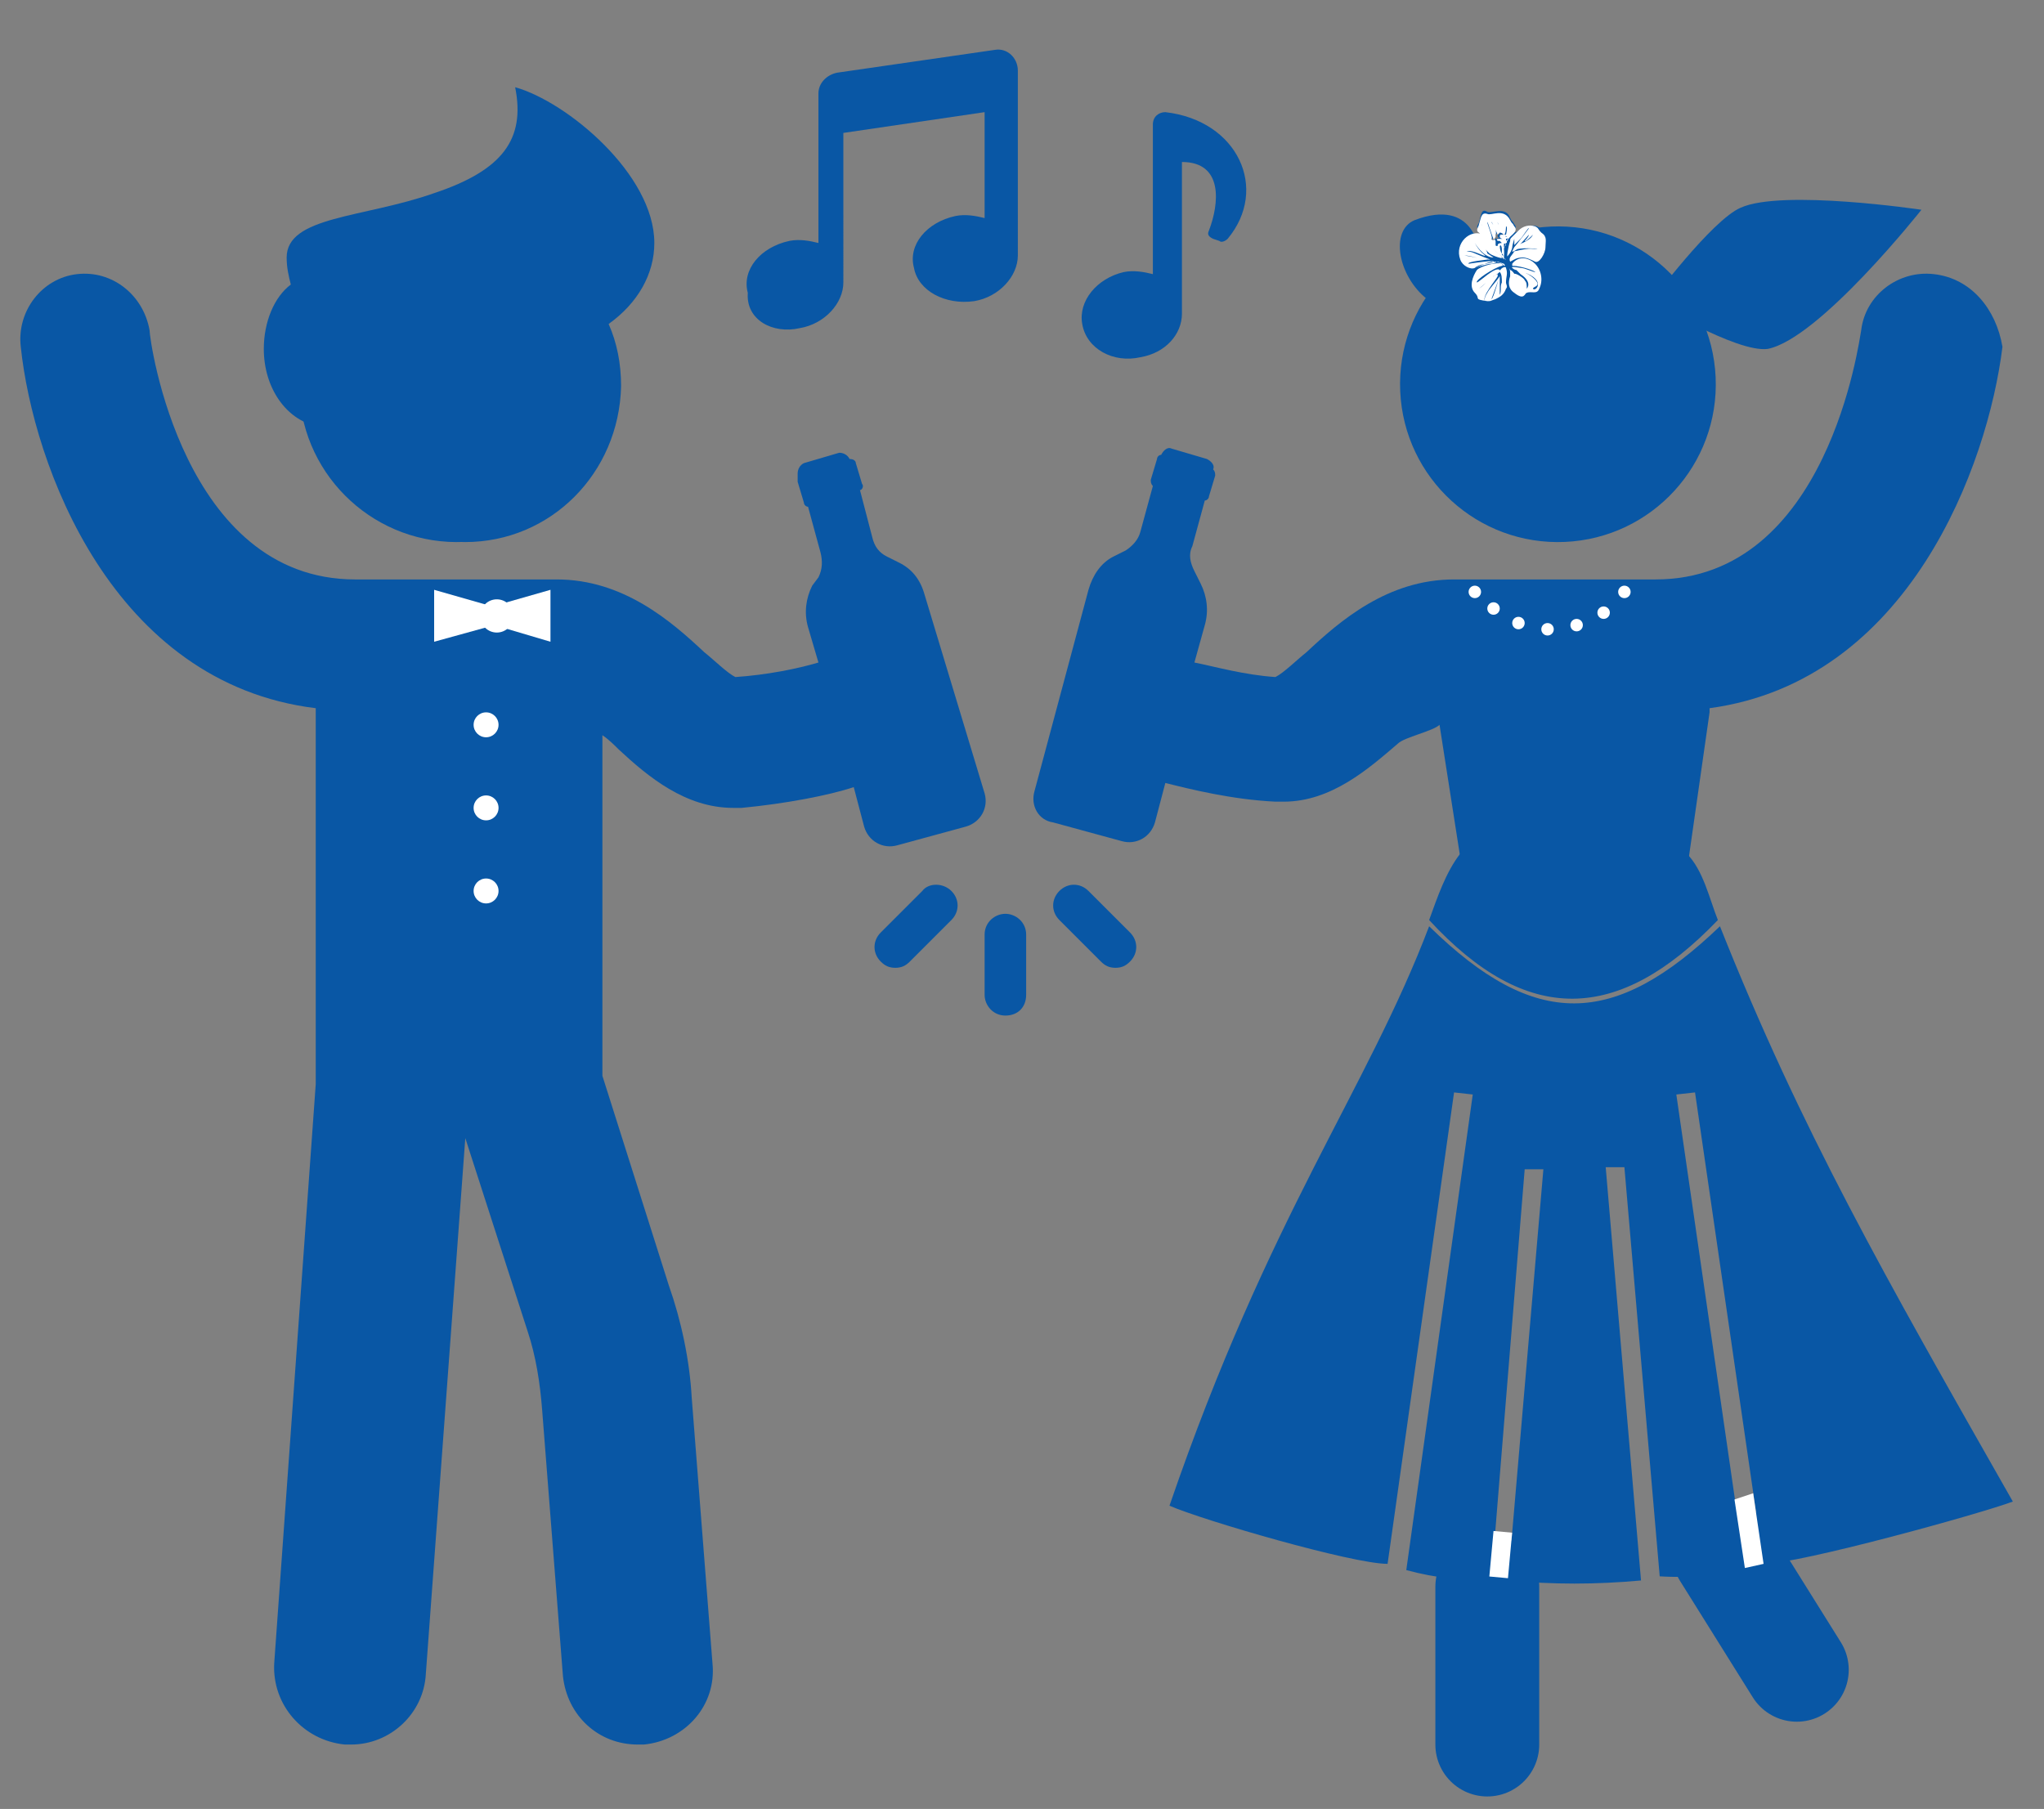 <?xml version="1.0" encoding="utf-8"?>
<!-- Generator: Adobe Illustrator 21.1.0, SVG Export Plug-In . SVG Version: 6.00 Build 0)  -->
<svg version="1.1" id="Layer_1" xmlns="http://www.w3.org/2000/svg" xmlns:xlink="http://www.w3.org/1999/xlink" x="0px" y="0px"
	 viewBox="0 0 98.4 87.1" style="enable-background:new 0 0 98.4 87.1;" xml:space="preserve">
<rect x="0" y="0" width="98.4" height="87.1" fill="#808080" stroke="none"/>
<style type="text/css">
	.st0{fill:#0957A5;}
	.st1{fill:#FFFFFF;}
	.st2{fill:none;stroke:#0957A5;stroke-width:5;stroke-linecap:round;stroke-miterlimit:10;}
</style>
<g>
	
		<ellipse transform="matrix(0.999 -4.480368e-02 4.480368e-02 0.999 -0.807 1.005)" class="st0" cx="22" cy="18.5" rx="7.6" ry="7.6"/>
	
		<ellipse transform="matrix(0.999 -4.480368e-02 4.480368e-02 0.999 -0.754 3.38)" class="st0" cx="75" cy="18.5" rx="7.6" ry="7.6"/>
	<path class="st0" d="M81.3,41.3l1-7c0-0.1,0-0.2,0-0.2c9.6-1.3,13.4-11.7,14.1-17.4c-0.3-1.8-1.5-3.3-3.3-3.5
		c-1.7-0.2-3.3,1-3.5,2.7c-0.1,0.5-1.6,12-9.9,12H70c-3.2,0-5.5,2-7.1,3.5c-0.5,0.4-1.1,1-1.5,1.2c-1.5-0.1-2.9-0.5-3.9-0.7l0.5-1.8
		c0.2-0.7,0.1-1.4-0.2-2l-0.3-0.6c-0.2-0.4-0.3-0.8-0.1-1.2l0.6-2.2c0.1,0,0.2-0.1,0.2-0.2l0.3-1c0-0.1,0-0.2-0.1-0.3
		c0.1-0.2-0.1-0.4-0.3-0.5l-1.7-0.5c-0.2-0.1-0.4,0.1-0.5,0.3c-0.1,0-0.2,0.1-0.2,0.2l-0.3,1c0,0.1,0,0.2,0.1,0.3l-0.6,2.2
		c-0.1,0.4-0.4,0.7-0.7,0.9l-0.6,0.3c-0.6,0.3-1,0.9-1.2,1.6l-2.6,9.7c-0.2,0.7,0.2,1.4,0.9,1.5l3.3,0.9c0.7,0.2,1.4-0.2,1.6-0.9
		l0.5-1.9c1.2,0.3,3.2,0.8,5.3,0.9c0.1,0,0.3,0,0.4,0c2.3,0,4.1-1.6,5.5-2.8c0.3-0.3,1.7-0.6,2-0.9l1,6.4"/>
	<path class="st0" d="M44.5,28.6c-0.2-0.7-0.6-1.2-1.2-1.5l-0.6-0.3c-0.4-0.2-0.6-0.5-0.7-0.9l-0.6-2.3c0.1,0,0.2-0.2,0.1-0.3
		l-0.3-1c0-0.1-0.1-0.2-0.3-0.2c-0.1-0.2-0.3-0.3-0.5-0.3l-1.7,0.5c-0.2,0.1-0.3,0.3-0.3,0.5c0,0.2,0,0.3,0,0.4l0.3,1
		c0,0.1,0.1,0.2,0.2,0.2l0.6,2.2c0.1,0.4,0.1,0.8-0.1,1.2l-0.3,0.4c-0.3,0.6-0.4,1.3-0.2,2l0.5,1.7c-1,0.3-2.5,0.6-4,0.7
		c-0.4-0.2-1-0.8-1.5-1.2c-1.6-1.5-3.9-3.5-7.1-3.5h-9.7c-8.3,0-9.9-11.5-9.9-12c-0.3-1.7-1.8-2.9-3.5-2.7S0.8,15,1,16.7
		c0.6,5.7,4.4,16.2,14.2,17.4c0,0.1,0,0.1,0,0.2v17.9l-2,27.9c-0.1,2,1.4,3.7,3.4,3.9c0.1,0,0.2,0,0.3,0c1.9,0,3.5-1.5,3.6-3.4
		l1.9-25.8l3,9.3c0.4,1.2,0.6,2.5,0.7,3.8l1,12.8c0.2,1.9,1.7,3.3,3.6,3.3c0.1,0,0.2,0,0.3,0c2-0.2,3.5-1.9,3.3-3.9l-1-12.8
		c-0.1-1.8-0.5-3.7-1.1-5.4L29,51.8V35.4c0.3,0.2,0.6,0.5,0.8,0.7c1.4,1.3,3.2,2.8,5.5,2.8c0.1,0,0.2,0,0.4,0c2.1-0.2,4.2-0.6,5.4-1
		l0.5,1.9c0.2,0.7,0.9,1.1,1.6,0.9l3.3-0.9c0.7-0.2,1.1-0.9,0.9-1.6L44.5,28.6z"/>
	<path class="st0" d="M48.4,44c-0.5,0-1,0.4-1,1v2.9c0,0.5,0.4,1,1,1s1-0.4,1-1V45C49.4,44.4,48.9,44,48.4,44z"/>
	<path class="st0" d="M52.4,42.9c-0.4-0.4-1-0.4-1.4,0s-0.4,1,0,1.4l2,2c0.2,0.2,0.4,0.3,0.7,0.3s0.5-0.1,0.7-0.3
		c0.4-0.4,0.4-1,0-1.4L52.4,42.9z"/>
	<path class="st0" d="M44.4,42.9l-2,2c-0.4,0.4-0.4,1,0,1.4c0.2,0.2,0.4,0.3,0.7,0.3s0.5-0.1,0.7-0.3l2-2c0.4-0.4,0.4-1,0-1.4
		S44.7,42.5,44.4,42.9z"/>
	<path class="st0" d="M38.5,15.8c1.2-0.2,2.1-1.2,2.1-2.2V6.4l6.8-1v5.1c-0.4-0.1-0.9-0.2-1.4-0.1c-1.4,0.3-2.3,1.4-2,2.5
		c0.2,1.1,1.5,1.8,2.9,1.6c1.2-0.2,2.1-1.2,2.1-2.2V3.4c0-0.6-0.5-1.1-1.1-1l-7.6,1.1c-0.5,0.1-0.9,0.5-0.9,1v7.2
		c-0.4-0.1-0.9-0.2-1.4-0.1c-1.4,0.3-2.3,1.4-2,2.5C35.9,15.4,37.2,16.1,38.5,15.8z"/>
	<path class="st0" d="M54.9,17.2c1.2-0.2,2-1.1,2-2.1l0,0V7.8c2,0,1.8,2,1.3,3.3c-0.1,0.2,0,0.3,0.2,0.4l0.3,0.1
		c0.1,0.1,0.3,0,0.4-0.1c2-2.4,0.5-5.7-3-6.1c-0.3,0-0.6,0.2-0.6,0.6v7.2c-0.4-0.1-0.9-0.2-1.4-0.1c-1.3,0.3-2.2,1.4-2,2.5
		C52.3,16.8,53.6,17.5,54.9,17.2z"/>
</g>
<g>
	<path class="st0" d="M70.3,41.1c3.6,0,7.3,0,10.9,0c0.8,0.8,1.1,2.2,1.5,3.2c-4.8,5-9.2,5.1-13.9,0C69.2,43.2,69.6,42,70.3,41.1z
		 M81.6,52.6l-0.9,0.1L84,75.5c-1.4,0.3-2.6,0.5-4.1,0.4l-1.7-19.7l-0.9,0L79,76.1c-2.2,0.2-4.2,0.2-6.4,0l1.7-19.8l-0.9,0
		l-1.6,19.7c-1.5,0.1-2.6,0-4.1-0.4l3.2-22.9l-0.9-0.1l-3.2,22.7c-1.7,0-8.9-2.1-10.5-2.8c4.8-14,9.5-20,12.5-27.9
		c5.1,5,8.9,4.9,14,0c3.9,9.8,7.9,16.8,14.1,27.7c-1.6,0.6-10.3,3-12,3L81.6,52.6z"/>
</g>
<circle class="st1" cx="71" cy="28.5" r="0.3"/>
<circle class="st1" cx="71.9" cy="29.3" r="0.3"/>
<circle class="st1" cx="73.1" cy="30" r="0.3"/>
<circle class="st1" cx="74.5" cy="30.3" r="0.3"/>
<circle class="st1" cx="75.9" cy="30.1" r="0.3"/>
<circle class="st1" cx="77.2" cy="29.5" r="0.3"/>
<circle class="st1" cx="78.2" cy="28.5" r="0.3"/>
<line class="st2" x1="83" y1="74.8" x2="86.5" y2="80.4"/>
<line class="st2" x1="71.6" y1="76.4" x2="71.6" y2="84"/>
<rect x="71.1" y="74.4" transform="matrix(9.118169e-02 -0.996 0.996 9.118169e-02 -8.887 139.94)" class="st1" width="2.2" height="0.9"/>
<polygon class="st1" points="84.9,75.3 84,75.5 83.5,72.2 84.4,71.9 "/>
<path class="st0" d="M22.4,26.1c-3.5,0-6.4-2.4-7.2-5.6c-1.4-0.3-2.5-1.8-2.5-3.7c0-1.3,0.5-2.5,1.3-3.1c-0.1-0.4-0.2-0.8-0.2-1.3
	c0-2,3.7-1.9,7.1-3.1c3.3-1.1,4.4-2.6,3.9-5.1c2.5,0.7,6.7,4.2,6.7,7.5c0,1.5-0.8,2.9-2.2,3.9c0.4,0.9,0.6,1.9,0.6,3
	C29.8,22.8,26.5,26.1,22.4,26.1"/>
<circle class="st1" cx="23.4" cy="34.9" r="0.6"/>
<circle class="st1" cx="23.4" cy="38.9" r="0.6"/>
<circle class="st1" cx="23.4" cy="42.9" r="0.6"/>
<polygon class="st1" points="20.9,28.4 20.9,30.9 23.8,30.1 26.5,30.9 26.5,28.4 23.7,29.2 "/>
<ellipse transform="matrix(0.707 -0.707 0.707 0.707 -13.978 25.557)" class="st1" cx="23.9" cy="29.7" rx="0.8" ry="0.8"/>
<path class="st0" d="M79.5,14.5c0,0,2.9-3.9,4.3-4.5c2-0.9,8.7,0.1,8.7,0.1s-4.9,6.2-7.4,6.7C83.6,17,79.5,14.5,79.5,14.5z"/>
<path class="st0" d="M67.5,18.4c0-1.1,0.8-3.1,1.2-4c-1.4-1.1-1.8-3.3-0.6-3.8c2.9-1.1,3.1,1.5,3.1,1.5s-0.9-0.4-0.6,0.2"/>
<g>
	<path class="st0" d="M72.7,13.1c0,0.1,0,0.1,0,0.2c-0.1,0.3-0.1,0.7,0.2,0.9c0.5,0.4,0.5,0,0.7,0c0.2-0.1,0.5,0.1,0.7-0.2
		c0.2-0.4,0.1-1-0.3-1.3c-0.3-0.3-0.9-0.4-1.2,0c0,0-0.1,0.1,0,0.1c0.6,0,1.3,0.4,1.2,0.3c-0.1,0-0.5-0.2-0.8-0.2
		c-0.1,0-0.6-0.1-0.5,0c0,0,0.1,0.1,0.2,0.1c1.7,0.5,1,1.2,0.9,1c0-0.1,0.3-0.1,0.2-0.3c-0.2-0.5-1.2-0.7-1-0.6c0,0,0.1,0.1,0.2,0.2
		c0.6,0.4,0.3,0.8,0.3,0.7c0-0.2,0-0.3-0.1-0.4c0-0.1-0.5-0.5-0.5-0.3c0,0,0.1,0.1,0.1,0.2c0.1,0.3,0,0.6,0,0.7c0,0,0.1-0.3,0-0.7
		c0-0.1-0.2-0.4-0.3-0.4C72.6,12.8,72.7,13.1,72.7,13.1L72.7,13.1z"/>
	<path class="st0" d="M72.7,12.6c0.2-0.1,0.3-0.3,0.6-0.3c0.3,0,0.4,0.1,0.6,0.2c0.3,0.1,0.6-0.4,0.6-0.7c0-0.4,0.1-0.5-0.2-0.7
		c-0.2-0.1-0.1-0.1-0.3-0.2c-0.3-0.1-0.6,0-0.9,0.2c-0.1,0.1-0.2,0.2-0.3,0.3c-0.1,0.1-0.1,0.2-0.1,0.2c-0.2,0.3-0.2,0.9-0.1,0.8
		c0.1-0.1,0.2-0.3,0.2-0.4c0-0.1,0.1-0.4,0.1-0.4c0,0,0,0.3,0,0.3c0,0,0.3-0.3,0.3-0.3c0.1-0.1,0.5-0.6,0.5-0.5c0,0-0.7,0.8-0.7,0.9
		c0,0-0.1,0.2-0.1,0.2c0.3-0.1,0.9-0.9,0.9-0.9c0,0.1-0.2,0.3-0.2,0.3c0.1,0.1,0.4-0.3,0.4-0.3c-0.1,0.2-0.3,0.3-0.5,0.4
		c-0.1,0.1-0.5,0.4-0.5,0.5c0,0.1,0.6-0.3,0.7-0.4c0.1,0,0.7-0.2,0.7-0.2c-0.2,0.1-0.5,0.1-0.7,0.2c-0.3,0.1-0.5,0.3-0.5,0.3
		c0,0,0,0,0.1,0c0.5-0.1,1.1,0,1,0c-0.3,0-0.2-0.1-1.2,0.1C72.8,12.3,72.7,12.4,72.7,12.6C72.7,12.6,72.7,12.6,72.7,12.6L72.7,12.6z
		"/>
	<path class="st0" d="M72.6,13c0.1,0.4,0,0.5,0,0.8c0,0.1,0.1,0.2,0,0.3c-0.1,0.3-0.3,0.4-0.6,0.6c-0.3,0.1-0.2,0.1-0.5,0.1
		c-0.7-0.1-0.3-0.1-0.7-0.4c-0.3-0.3-0.2-0.8,0.1-1.1c0.2-0.3,1.1-0.4,1.3-0.3c0,0,0.1,0.1,0,0.1c-0.4,0.1-1.3,0.8-1.3,0.8
		c0.1,0,1-0.8,1.2-0.6c0.1,0.1-0.3,0.3-0.3,0.3c-0.1,0.1-0.8,0.7-0.8,0.7c0.3-0.2,0.7-0.6,1-0.7c0,0,0.1,0,0,0.1
		c-0.1,0.2-0.8,1-0.7,1.2c0,0-0.1-0.1,0.2-0.5c0.1-0.2,0.4-0.5,0.6-0.9c0,0-0.5,1.2-0.4,1.2c0.1,0,0.4-1.2,0.5-1.2c0,0,0,1.1,0,1
		c0.1-0.2,0.1-0.4,0.1-0.6c0-0.2,0-0.4-0.1-0.5C72.2,12.9,72.5,12.9,72.6,13C72.5,12.9,72.5,12.9,72.6,13L72.6,13z"/>
	<path class="st0" d="M71.7,12.6c-0.4,0.1-0.5,0.2-0.9,0.4c-0.3,0.1-0.7-0.1-0.8-0.4c-0.3-0.8,0.5-1.6,1.2-1.3
		c0.4,0.2,0.3,0.5,0.5,0.7c0.1,0.1,0.4,0.3,0.4,0.4c0.1,0.1-0.5-0.1-0.6-0.3c-0.1-0.1-0.1-0.2-0.2-0.2c-0.1-0.1-0.2-0.2-0.3-0.3
		c0,0,0.2,0.2,0.3,0.3c0.1,0.1,0.1,0.2,0.2,0.2c0,0,0.3,0.2,0.3,0.2c-0.5,0-1-0.7-1-0.7c0.2,0.5,0.5,0.6,0.6,0.6
		c0,0.1-0.7-0.3-0.9-0.3c0,0,0.2,0,0.4,0.1c0.7,0.3,0.8,0.3,0.8,0.3c-0.5,0-0.9-0.2-1.3-0.2c0,0,1.1,0.2,1.1,0.2c0,0-1.1,0.1-1,0.2
		c0,0,1.4-0.2,1.3-0.1c-0.2,0.1-0.8,0.1-0.9,0.3c0,0,0.6-0.2,0.8-0.2c0.1,0,0.3-0.1,0.4-0.1c0,0,0.3,0.1,0.3,0.1c0,0,0.1,0.1,0,0.1
		C72.4,12.6,71.9,12.6,71.7,12.6L71.7,12.6z"/>
	<path class="st0" d="M72.5,12.5c-0.2-0.3-0.6-0.4-0.7-0.8c-0.2-0.6-0.3-0.3-0.6-0.6c-0.2-0.2,0-0.3,0-0.4c0.1-0.3,0.1-0.7,0.4-0.5
		c0.2,0.1,0.9-0.3,1.1,0.3c0.1,0.2,0.1,0.1,0.2,0.3c0.2,0.2-0.1,0.4-0.2,0.5c-0.2,0.2-0.5,1-0.3,1.2c0,0,0,0,0,0
		c-0.1,0-0.1-0.2-0.1-0.2c0,0,0-0.4,0-0.4c0,0,0.1-0.1,0.1-0.1c0-0.1-0.1-0.1,0-0.2c0,0,0.1-0.1,0.1-0.1c0-0.1-0.1-0.1-0.1-0.2
		c0,0,0.1-0.4,0-0.4c0,0,0,0.4-0.1,0.4c0,0-0.2-0.1-0.2-0.1c0-0.2-0.2-0.5-0.1-0.5c0,0.2,0.1,0.2,0.1,0.4c0,0.1,0,0.1,0,0.1
		c0,0-0.1,0.1-0.1,0.1c0,0-0.3-0.7-0.3-0.6c0,0.1,0.3,0.5,0.2,0.6c0,0.1,0,0.1,0,0.1c0,0-0.1,0.2-0.1,0.2c-0.1-0.2-0.3-0.9-0.3-0.8
		c0,0.1,0.3,0.9,0.2,0.9c0,0,0,0-0.1-0.1c-0.2-0.5-0.5-0.6-0.4-0.6c0.1,0.1,0.3,0.1,0.4,0.5c0.2,0.6,0.3,0.1,0.3,0.3
		c0,0.1,0,0.1,0,0.2c0,0.1,0.2,0,0.2,0c0,0,0,0.4,0.1,0.4c0,0.1,0,0.1,0.1,0.2C72.4,12.4,72.5,12.5,72.5,12.5
		C72.5,12.5,72.5,12.6,72.5,12.5C72.5,12.6,72.5,12.6,72.5,12.5C72.5,12.6,72.5,12.6,72.5,12.5L72.5,12.5z"/>
	<path class="st0" d="M72.4,12.4c0-0.1,0-0.2-0.1-0.2c0-0.1,0-0.2,0-0.2c0,0,0-0.2-0.1-0.2c0,0,0.1,0-0.1,0.1c0,0,0,0,0-0.1
		c0-0.1,0.2-0.1,0.2-0.1c0,0-0.1-0.1-0.1-0.1c0,0-0.1,0-0.2,0c-0.1-0.1,0-0.1,0.1-0.1c0,0,0,0,0.1,0c0.1,0-0.1-0.1-0.1-0.1
		c0-0.1,0-0.2,0.2-0.1c0.1,0,0,0,0.1,0c0.1,0,0.2,0.1,0.1,0.1c-0.1,0-0.2-0.1-0.1,0c0,0,0.1,0,0.1,0c0.1,0,0,0.1-0.1,0.1
		c0,0,0,0.1,0,0.1c0,0,0,0,0.1,0c0,0,0.1,0.1,0,0.1c-0.1,0.1-0.1-0.1-0.1,0.2c0,0.1,0,0.1,0,0.2c0,0.1,0,0.1,0,0.2
		C72.4,12.3,72.5,12.4,72.4,12.4C72.5,12.4,72.5,12.4,72.4,12.4L72.4,12.4z"/>
</g>
<g>
	<path class="st1" d="M72.7,13.1c0,0.1,0,0.1,0,0.2c-0.1,0.3-0.1,0.6,0.2,0.8c0.5,0.4,0.5,0,0.6,0c0.2-0.1,0.5,0.1,0.6-0.2
		c0.2-0.4,0.1-0.9-0.2-1.2c-0.3-0.3-0.8-0.4-1.1,0c0,0,0,0.1,0,0.1c0.5,0,1.2,0.3,1.1,0.3c-0.1,0-0.5-0.2-0.7-0.2c0,0-0.5-0.1-0.4,0
		c0,0,0.1,0.1,0.2,0.1c1.6,0.4,0.9,1.1,0.8,0.9c0-0.1,0.3-0.1,0.2-0.3c-0.2-0.4-1.1-0.7-1-0.6c0,0,0.1,0.1,0.2,0.2
		c0.6,0.4,0.3,0.7,0.3,0.7c0-0.2,0-0.3-0.1-0.4c0-0.1-0.5-0.4-0.5-0.3c0,0,0.1,0.1,0.1,0.2c0.1,0.3,0,0.6,0,0.6c0,0,0.1-0.3,0-0.6
		c0-0.1-0.2-0.4-0.3-0.4C72.6,12.8,72.7,13,72.7,13.1L72.7,13.1z"/>
	<path class="st1" d="M72.7,12.6c0.2-0.1,0.3-0.2,0.6-0.2c0.2,0,0.4,0.1,0.6,0.2c0.2,0.1,0.5-0.4,0.5-0.7c0-0.3,0.1-0.5-0.2-0.7
		C74,11,74.1,11,73.9,10.9c-0.3-0.1-0.6,0-0.8,0.2c-0.1,0.1-0.2,0.2-0.3,0.3c-0.1,0.1-0.1,0.1-0.1,0.2c-0.1,0.3-0.2,0.9-0.1,0.7
		c0.1-0.1,0.2-0.3,0.2-0.4c0-0.1,0.1-0.4,0.1-0.4c0,0,0,0.3,0,0.3c0,0,0.3-0.3,0.3-0.3c0.1-0.1,0.4-0.6,0.4-0.5c0,0-0.6,0.8-0.7,0.9
		c0,0-0.1,0.2-0.1,0.2c0.2-0.1,0.8-0.8,0.8-0.8c0,0.1-0.2,0.3-0.2,0.3c0,0.1,0.4-0.3,0.4-0.3c-0.1,0.2-0.3,0.3-0.5,0.4
		c-0.1,0-0.5,0.4-0.5,0.4c0,0.1,0.5-0.3,0.7-0.4c0.1,0,0.7-0.2,0.6-0.2c-0.2,0.1-0.5,0.1-0.7,0.2c-0.3,0.1-0.5,0.3-0.5,0.3
		c0,0,0,0,0.1,0c0.5-0.1,1.1,0,1,0c-0.3,0-0.2-0.1-1.1,0.1C72.8,12.3,72.6,12.4,72.7,12.6C72.6,12.6,72.7,12.6,72.7,12.6L72.7,12.6z
		"/>
	<path class="st1" d="M72.5,12.9c0.1,0.3,0,0.4,0,0.7c0,0.1,0.1,0.2,0,0.3c-0.1,0.3-0.3,0.4-0.5,0.5c-0.3,0.1-0.2,0.1-0.4,0.1
		c-0.7-0.1-0.3-0.1-0.6-0.4c-0.3-0.3-0.1-0.8,0.1-1.1c0.2-0.2,1-0.4,1.2-0.3c0,0,0.1,0.1,0,0.1c-0.4,0.1-1.3,0.7-1.2,0.8
		c0.1,0,0.9-0.8,1.1-0.6c0.1,0.1-0.3,0.3-0.3,0.3c-0.1,0.1-0.7,0.6-0.7,0.6c0.3-0.2,0.6-0.6,0.9-0.7c0,0,0,0,0,0.1
		c-0.1,0.2-0.8,1-0.6,1.2c0,0-0.1-0.1,0.1-0.4c0.1-0.2,0.4-0.5,0.6-0.8c0,0-0.4,1.1-0.4,1.1c0.1,0,0.4-1.2,0.4-1.1c0,0,0,1,0,0.9
		c0.1-0.2,0-0.4,0.1-0.6c0-0.2,0-0.4-0.1-0.5C72.2,12.9,72.5,12.8,72.5,12.9C72.5,12.9,72.5,12.9,72.5,12.9L72.5,12.9z"/>
	<path class="st1" d="M71.8,12.6c-0.4,0.1-0.5,0.2-0.8,0.3c-0.2,0.1-0.6-0.1-0.7-0.4c-0.3-0.8,0.5-1.5,1.1-1.2
		c0.4,0.2,0.3,0.4,0.5,0.7c0.1,0.1,0.4,0.3,0.4,0.4c0.1,0.1-0.5-0.1-0.6-0.2c-0.1-0.1-0.1-0.1-0.2-0.2c-0.1-0.1-0.2-0.2-0.3-0.3
		c0,0,0.2,0.2,0.3,0.3c0.1,0.1,0.1,0.2,0.1,0.2c0,0,0.3,0.2,0.3,0.2c-0.5,0-0.9-0.7-0.9-0.7c0.2,0.4,0.5,0.6,0.5,0.6
		c0,0.1-0.6-0.3-0.9-0.2c0,0,0.2,0,0.4,0.1c0.7,0.3,0.8,0.3,0.7,0.3c-0.4,0-0.9-0.2-1.2-0.2c0,0,1.1,0.2,1.1,0.2c0,0-1,0.1-0.9,0.2
		c0,0,1.3-0.2,1.2-0.1c-0.2,0.1-0.7,0.1-0.9,0.3c0,0,0.6-0.2,0.8-0.2c0.1,0,0.3-0.1,0.3-0.1c0,0,0.3,0.1,0.3,0.1c0,0,0.1,0.1,0,0.1
		C72.3,12.6,71.9,12.6,71.8,12.6L71.8,12.6z"/>
	<path class="st1" d="M72.4,12.5c-0.2-0.3-0.5-0.4-0.7-0.7c-0.2-0.5-0.3-0.3-0.5-0.6c-0.2-0.1,0-0.3,0-0.4c0.1-0.3,0.1-0.6,0.4-0.5
		c0.2,0.1,0.8-0.3,1.1,0.3c0.1,0.2,0.1,0.1,0.2,0.3c0.2,0.2-0.1,0.4-0.2,0.5c-0.2,0.2-0.5,0.9-0.2,1.1c0,0,0,0,0,0
		c-0.1,0-0.1-0.2-0.1-0.2c0,0,0-0.4,0-0.4c0,0,0.1-0.1,0.1-0.1c0-0.1-0.1-0.1,0-0.2c0,0,0.1-0.1,0.1-0.1c0-0.1-0.1-0.1-0.1-0.2
		c0,0,0.1-0.4,0-0.4c0,0,0,0.4-0.1,0.4c0,0-0.1-0.1-0.2-0.1c0-0.2-0.1-0.5-0.1-0.5c0,0.1,0.1,0.2,0.1,0.4c0,0.1,0,0.1,0,0.1
		c0,0-0.1,0.1-0.1,0.1c0,0-0.3-0.7-0.3-0.6c0,0,0.3,0.4,0.2,0.6c0,0.1,0,0.1,0,0.1c0,0-0.1,0.2-0.1,0.1c-0.1-0.2-0.3-0.9-0.3-0.8
		c0,0.1,0.3,0.8,0.2,0.8c0,0,0,0-0.1-0.1c-0.2-0.5-0.4-0.6-0.4-0.6c0.1,0.1,0.3,0.1,0.4,0.5c0.2,0.5,0.2,0.1,0.3,0.3
		c0,0.1,0,0.1,0,0.2c0,0.1,0.2,0,0.2,0c0,0,0,0.3,0.1,0.4c0,0.1,0,0.1,0.1,0.1C72.4,12.4,72.4,12.5,72.4,12.5
		C72.5,12.5,72.5,12.5,72.4,12.5C72.5,12.6,72.5,12.6,72.4,12.5C72.5,12.6,72.5,12.6,72.4,12.5L72.4,12.5z"/>
	<path class="st1" d="M72.4,12.4c0,0,0-0.1-0.1-0.2c0-0.1,0-0.2,0-0.2c0,0,0-0.2-0.1-0.2c0,0,0.1,0-0.1,0.1c0,0,0,0,0-0.1
		c0-0.1,0.2-0.1,0.2-0.1c0,0-0.1-0.1-0.1-0.1c0,0-0.1,0-0.1,0c-0.1-0.1,0-0.1,0.1-0.1c0,0,0,0,0.1,0c0.1,0-0.1,0-0.1-0.1
		c0-0.1,0-0.1,0.2-0.1c0,0,0,0,0.1,0c0.1,0,0.2,0.1,0.1,0.1c-0.1,0-0.2-0.1-0.1,0c0,0,0.1,0,0.1,0c0.1,0,0,0.1-0.1,0.1
		c0,0,0,0.1,0,0.1c0,0,0,0,0,0c0,0,0.1,0.1,0,0.1c-0.1,0.1-0.1-0.1-0.1,0.2c0,0.1,0,0.1,0,0.2C72.4,12.2,72.4,12.3,72.4,12.4
		C72.4,12.4,72.4,12.4,72.4,12.4C72.5,12.5,72.4,12.4,72.4,12.4L72.4,12.4z"/>
</g>
</svg>
